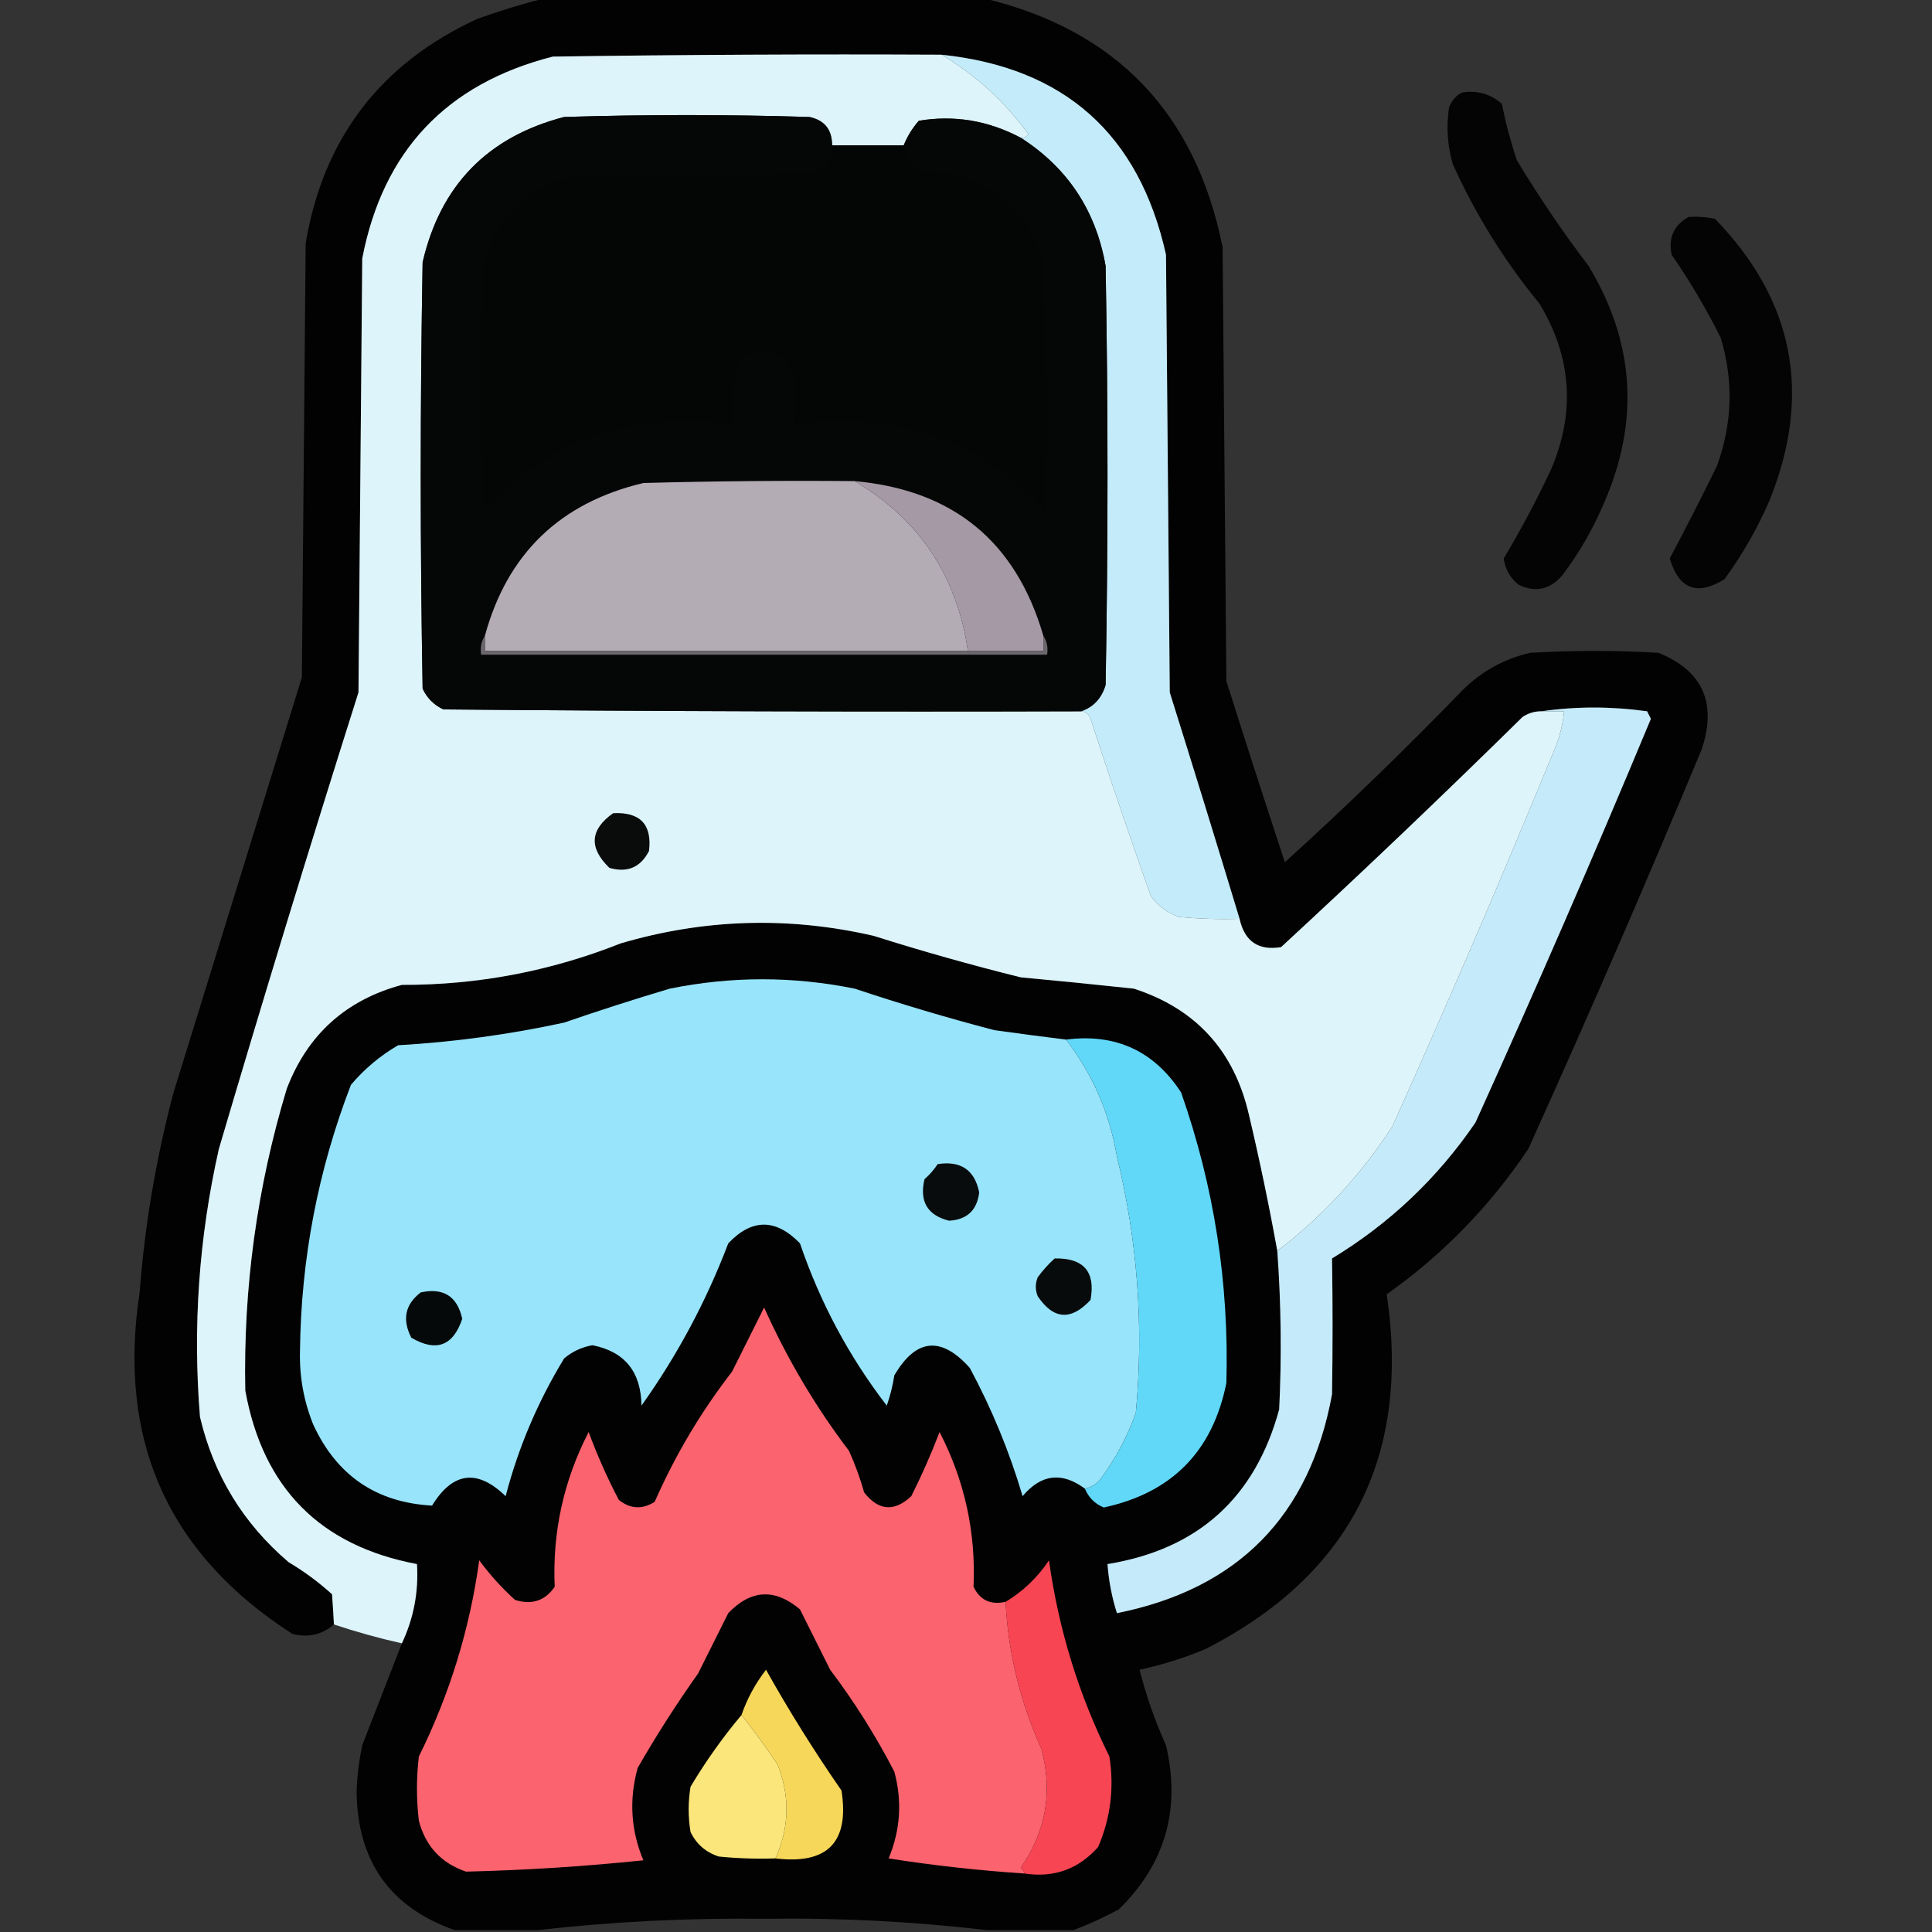 <?xml version="1.0" encoding="UTF-8"?>
<!DOCTYPE svg PUBLIC "-//W3C//DTD SVG 1.1//EN" "http://www.w3.org/Graphics/SVG/1.1/DTD/svg11.dtd">
<svg xmlns="http://www.w3.org/2000/svg" version="1.1" width="512px" height="512px" style="shape-rendering:geometricPrecision; text-rendering:geometricPrecision; image-rendering:optimizeQuality; fill-rule:evenodd; clip-rule:evenodd" xmlns:xlink="http://www.w3.org/1999/xlink">
<rect width="100%" height="100%" fill="#333333" stroke="none"/>
<g><path style="opacity:0.979" fill="#020202" d="M 144.5,-0.5 C 183.167,-0.5 221.833,-0.5 260.5,-0.5C 295.683,7.852 316.85,29.852 324,65.5C 324.333,103.833 324.667,142.167 325,180.5C 330.075,196.557 335.241,212.557 340.5,228.5C 356.623,213.879 372.289,198.712 387.5,183C 392.547,177.953 398.547,174.62 405.5,173C 416.833,172.333 428.167,172.333 439.5,173C 451.208,177.747 455.041,186.247 451,198.5C 436.217,234.067 420.884,269.4 405,304.5C 394.854,319.646 382.354,332.479 367.5,343C 373.855,386.029 357.855,417.362 319.5,437C 313.809,439.379 307.975,441.213 302,442.5C 303.703,449.27 306.036,455.937 309,462.5C 312.97,479.467 308.804,493.967 296.5,506C 292.525,508.146 288.525,509.98 284.5,511.5C 276.833,511.5 269.167,511.5 261.5,511.5C 242.055,509.214 222.388,508.214 202.5,508.5C 182.282,508.249 162.282,509.249 142.5,511.5C 135.167,511.5 127.833,511.5 120.5,511.5C 103.273,505.436 94.607,493.103 94.5,474.5C 94.674,470.459 95.174,466.459 96,462.5C 99.516,453.474 103.016,444.474 106.5,435.5C 109.622,428.888 110.955,421.888 110.5,414.5C 84.827,409.66 69.66,394.326 65,368.5C 64.46,341.225 68.126,314.558 76,288.5C 81.5,274.165 91.666,264.999 106.5,261C 126.556,261.055 145.889,257.389 164.5,250C 186.656,243.488 208.989,242.821 231.5,248C 244.404,252.08 257.404,255.747 270.5,259C 280.514,259.926 290.514,260.926 300.5,262C 316.94,267.334 327.107,278.501 331,295.5C 333.826,307.461 336.326,319.461 338.5,331.5C 339.509,345.486 339.676,359.486 339,373.5C 332.628,396.935 317.462,410.601 293.5,414.5C 293.825,418.947 294.658,423.28 296,427.5C 328.108,421.059 347.108,401.726 353,369.5C 353.19,357.495 353.19,345.495 353,333.5C 368.243,324.258 380.91,312.258 391,297.5C 407.05,262.067 422.55,226.4 437.5,190.5C 437.167,189.833 436.833,189.167 436.5,188.5C 427.008,187.178 417.675,187.178 408.5,188.5C 406.692,188.491 405.025,188.991 403.5,190C 382.469,210.698 361.136,231.032 339.5,251C 333.499,251.995 329.832,249.495 328.5,243.5C 322.441,223.487 316.274,203.487 310,183.5C 309.667,144.833 309.333,106.167 309,67.5C 301.878,35.543 282.044,17.877 249.5,14.5C 215.165,14.333 180.832,14.5 146.5,15C 118.325,22.174 101.492,40.007 96,68.5C 95.667,106.833 95.333,145.167 95,183.5C 82.262,223.713 69.929,264.046 58,304.5C 52.716,327.947 51.05,351.614 53,375.5C 56.622,390.911 64.455,403.744 76.5,414C 80.615,416.448 84.448,419.281 88,422.5C 88.201,425.361 88.367,428.028 88.5,430.5C 85.322,433.22 81.656,434.054 77.5,433C 44.538,411.856 31.038,381.689 37,342.5C 38.379,324.558 41.379,306.891 46,289.5C 57.333,252.833 68.667,216.167 80,179.5C 80.333,141.167 80.667,102.833 81,64.5C 85.671,36.665 100.838,16.831 126.5,5C 132.531,2.832 138.531,0.999 144.5,-0.5 Z M 220.5,38.5 C 226.833,38.5 233.167,38.5 239.5,38.5C 240.001,41.155 241.334,43.322 243.5,45C 258.892,45.41 269.725,52.576 276,66.5C 277.625,89.45 277.958,112.45 277,135.5C 258.942,116.423 236.775,108.757 210.5,112.5C 210.666,107.821 210.499,103.155 210,98.5C 207.565,93.776 203.731,92.276 198.5,94C 197.333,95.167 196.167,96.333 195,97.5C 194.501,102.489 194.334,107.489 194.5,112.5C 168.225,108.757 146.058,116.423 128,135.5C 127.333,113.5 127.333,91.5 128,69.5C 131.5,58 139,50.5 150.5,47C 171.833,46.667 193.167,46.333 214.5,46C 218.518,45.136 220.518,42.636 220.5,38.5 Z"/></g>
<g><path style="opacity:1" fill="#ddf4fb" d="M 249.5,14.5 C 258.543,19.878 266.209,26.878 272.5,35.5C 272.043,36.297 271.376,36.631 270.5,36.5C 261.916,31.947 252.916,30.447 243.5,32C 241.752,34.013 240.418,36.179 239.5,38.5C 233.167,38.5 226.833,38.5 220.5,38.5C 220.518,34.364 218.518,31.863 214.5,31C 192.833,30.333 171.167,30.333 149.5,31C 129.218,36.281 116.718,49.115 112,69.5C 111.333,107.167 111.333,144.833 112,182.5C 113.167,185 115,186.833 117.5,188C 173.832,188.5 230.166,188.667 286.5,188.5C 287.75,188.577 288.583,189.244 289,190.5C 294.139,206.252 299.473,221.919 305,237.5C 306.938,240.106 309.438,241.939 312.5,243C 317.823,243.499 323.156,243.666 328.5,243.5C 329.832,249.495 333.499,251.995 339.5,251C 361.136,231.032 382.469,210.698 403.5,190C 405.025,188.991 406.692,188.491 408.5,188.5C 410.5,188.5 412.5,188.5 414.5,188.5C 414.186,191.947 413.352,195.28 412,198.5C 398.217,232.066 383.884,265.399 369,298.5C 360.693,311.303 350.527,322.303 338.5,331.5C 336.326,319.461 333.826,307.461 331,295.5C 327.107,278.501 316.94,267.334 300.5,262C 290.514,260.926 280.514,259.926 270.5,259C 257.404,255.747 244.404,252.08 231.5,248C 208.989,242.821 186.656,243.488 164.5,250C 145.889,257.389 126.556,261.055 106.5,261C 91.666,264.999 81.5,274.165 76,288.5C 68.126,314.558 64.46,341.225 65,368.5C 69.66,394.326 84.827,409.66 110.5,414.5C 110.955,421.888 109.622,428.888 106.5,435.5C 100.433,434.149 94.433,432.483 88.5,430.5C 88.367,428.028 88.201,425.361 88,422.5C 84.448,419.281 80.615,416.448 76.5,414C 64.455,403.744 56.622,390.911 53,375.5C 51.05,351.614 52.716,327.947 58,304.5C 69.929,264.046 82.262,223.713 95,183.5C 95.333,145.167 95.667,106.833 96,68.5C 101.492,40.007 118.325,22.174 146.5,15C 180.832,14.5 215.165,14.333 249.5,14.5 Z"/></g>
<g><path style="opacity:1" fill="#c4ebf9" d="M 249.5,14.5 C 282.044,17.877 301.878,35.543 309,67.5C 309.333,106.167 309.667,144.833 310,183.5C 316.274,203.487 322.441,223.487 328.5,243.5C 323.156,243.666 317.823,243.499 312.5,243C 309.438,241.939 306.938,240.106 305,237.5C 299.473,221.919 294.139,206.252 289,190.5C 288.583,189.244 287.75,188.577 286.5,188.5C 289.788,187.374 291.955,185.04 293,181.5C 293.667,144.5 293.667,107.5 293,70.5C 290.433,55.791 282.933,44.457 270.5,36.5C 271.376,36.631 272.043,36.297 272.5,35.5C 266.209,26.878 258.543,19.878 249.5,14.5 Z"/></g>
<g><path style="opacity:0.92" fill="#000000" d="M 387.5,24.5 C 391.516,23.9 395.016,24.9 398,27.5C 399.014,32.582 400.347,37.582 402,42.5C 407.838,52.179 414.172,61.513 421,70.5C 433.235,90.724 434.568,111.724 425,133.5C 422.091,140.324 418.424,146.658 414,152.5C 410.763,156.249 406.93,157.082 402.5,155C 400.236,153.221 398.903,150.887 398.5,148C 403.041,140.42 407.208,132.587 411,124.5C 417.534,109.308 416.534,94.642 408,80.5C 398.718,69.208 391.051,56.875 385,43.5C 383.582,38.572 383.249,33.572 384,28.5C 384.69,26.65 385.856,25.316 387.5,24.5 Z"/></g>
<g><path style="opacity:0.974" fill="#050606" d="M 220.5,38.5 C 220.518,42.636 218.518,45.136 214.5,46C 193.167,46.333 171.833,46.667 150.5,47C 139,50.5 131.5,58 128,69.5C 127.333,91.5 127.333,113.5 128,135.5C 146.058,116.423 168.225,108.757 194.5,112.5C 194.334,107.489 194.501,102.489 195,97.5C 196.167,96.333 197.333,95.167 198.5,94C 203.731,92.276 207.565,93.776 210,98.5C 210.499,103.155 210.666,107.821 210.5,112.5C 236.775,108.757 258.942,116.423 277,135.5C 277.958,112.45 277.625,89.45 276,66.5C 269.725,52.576 258.892,45.41 243.5,45C 241.334,43.322 240.001,41.155 239.5,38.5C 240.418,36.179 241.752,34.013 243.5,32C 252.916,30.447 261.916,31.947 270.5,36.5C 282.933,44.457 290.433,55.791 293,70.5C 293.667,107.5 293.667,144.5 293,181.5C 291.955,185.04 289.788,187.374 286.5,188.5C 230.166,188.667 173.832,188.5 117.5,188C 115,186.833 113.167,185 112,182.5C 111.333,144.833 111.333,107.167 112,69.5C 116.718,49.115 129.218,36.281 149.5,31C 171.167,30.333 192.833,30.333 214.5,31C 218.518,31.863 220.518,34.364 220.5,38.5 Z M 220.5,38.5 C 226.833,38.5 233.167,38.5 239.5,38.5C 240.001,41.155 241.334,43.322 243.5,45C 258.892,45.41 269.725,52.576 276,66.5C 277.625,89.45 277.958,112.45 277,135.5C 258.942,116.423 236.775,108.757 210.5,112.5C 210.666,107.821 210.499,103.155 210,98.5C 207.565,93.776 203.731,92.276 198.5,94C 197.333,95.167 196.167,96.333 195,97.5C 194.501,102.489 194.334,107.489 194.5,112.5C 168.225,108.757 146.058,116.423 128,135.5C 127.333,113.5 127.333,91.5 128,69.5C 131.5,58 139,50.5 150.5,47C 171.833,46.667 193.167,46.333 214.5,46C 218.518,45.136 220.518,42.636 220.5,38.5 Z"/></g>
<g><path style="opacity:0.917" fill="#000000" d="M 447.5,57.5 C 449.857,57.337 452.19,57.503 454.5,58C 475.428,79.57 480.262,104.403 469,132.5C 465.759,139.989 461.759,146.989 457,153.5C 449.773,157.98 444.94,156.147 442.5,148C 446.781,139.94 450.947,131.773 455,123.5C 459.106,112.251 459.44,100.917 456,89.5C 452.171,81.837 447.837,74.504 443,67.5C 442.077,63.017 443.577,59.683 447.5,57.5 Z"/></g>
<g><path style="opacity:1" fill="#b4acb5" d="M 226.5,127.5 C 243.629,137.649 253.629,152.649 256.5,172.5C 213.833,172.5 171.167,172.5 128.5,172.5C 128.5,171.167 128.5,169.833 128.5,168.5C 134.427,146.741 148.427,133.241 170.5,128C 189.164,127.5 207.83,127.333 226.5,127.5 Z"/></g>
<g><path style="opacity:1" fill="#a599a5" d="M 226.5,127.5 C 252.572,129.85 269.238,143.516 276.5,168.5C 276.5,169.833 276.5,171.167 276.5,172.5C 269.833,172.5 263.167,172.5 256.5,172.5C 253.629,152.649 243.629,137.649 226.5,127.5 Z"/></g>
<g><path style="opacity:1" fill="#6c676c" d="M 128.5,168.5 C 128.5,169.833 128.5,171.167 128.5,172.5C 171.167,172.5 213.833,172.5 256.5,172.5C 263.167,172.5 269.833,172.5 276.5,172.5C 276.5,171.167 276.5,169.833 276.5,168.5C 277.451,169.919 277.784,171.585 277.5,173.5C 227.5,173.5 177.5,173.5 127.5,173.5C 127.216,171.585 127.549,169.919 128.5,168.5 Z"/></g>
<g><path style="opacity:1" fill="#c5eaf9" d="M 408.5,188.5 C 417.675,187.178 427.008,187.178 436.5,188.5C 436.833,189.167 437.167,189.833 437.5,190.5C 422.55,226.4 407.05,262.067 391,297.5C 380.91,312.258 368.243,324.258 353,333.5C 353.19,345.495 353.19,357.495 353,369.5C 347.108,401.726 328.108,421.059 296,427.5C 294.658,423.28 293.825,418.947 293.5,414.5C 317.462,410.601 332.628,396.935 339,373.5C 339.676,359.486 339.509,345.486 338.5,331.5C 350.527,322.303 360.693,311.303 369,298.5C 383.884,265.399 398.217,232.066 412,198.5C 413.352,195.28 414.186,191.947 414.5,188.5C 412.5,188.5 410.5,188.5 408.5,188.5 Z"/></g>
<g><path style="opacity:1" fill="#0a0c0c" d="M 162.5,215.5 C 169.657,215.155 172.824,218.488 172,225.5C 169.774,229.861 166.274,231.361 161.5,230C 156.003,224.683 156.336,219.85 162.5,215.5 Z"/></g>
<g><path style="opacity:1" fill="#98e4fa" d="M 282.5,275.5 C 289.548,284.639 294.048,294.972 296,306.5C 301.483,328.897 303.15,351.563 301,374.5C 298.779,380.61 295.779,386.277 292,391.5C 290.871,393.141 289.371,394.141 287.5,394.5C 281.395,389.989 275.895,390.656 271,396.5C 267.513,384.71 262.846,373.377 257,362.5C 249.408,354.019 242.741,354.686 237,364.5C 236.587,367.232 235.92,369.899 235,372.5C 224.999,359.503 217.332,345.169 212,329.5C 205.593,322.894 199.259,322.894 193,329.5C 187.159,344.851 179.492,359.184 170,372.5C 169.875,363.517 165.542,358.184 157,356.5C 154.181,356.993 151.681,358.16 149.5,360C 142.545,371.41 137.378,383.577 134,396.5C 126.49,389.223 119.99,390.057 114.5,399C 99.724,398.189 89.224,391.022 83,377.5C 80.488,371.263 79.321,364.763 79.5,358C 79.769,333.659 84.269,310.159 93,287.5C 96.531,283.307 100.698,279.807 105.5,277C 120.298,276.15 134.965,274.15 149.5,271C 158.772,267.798 168.105,264.798 177.5,262C 193.828,258.692 210.161,258.692 226.5,262C 238.703,266.067 251.037,269.734 263.5,273C 269.877,273.89 276.21,274.723 282.5,275.5 Z"/></g>
<g><path style="opacity:1" fill="#61d8f8" d="M 282.5,275.5 C 295.649,273.826 305.815,278.493 313,289.5C 321.751,314.42 325.751,340.087 325,366.5C 321.377,384.623 310.544,395.623 292.5,399.5C 290.179,398.556 288.512,396.89 287.5,394.5C 289.371,394.141 290.871,393.141 292,391.5C 295.779,386.277 298.779,380.61 301,374.5C 303.15,351.563 301.483,328.897 296,306.5C 294.048,294.972 289.548,284.639 282.5,275.5 Z"/></g>
<g><path style="opacity:1" fill="#080c0d" d="M 248.5,308.5 C 254.629,307.555 258.296,310.055 259.5,316C 258.933,320.734 256.266,323.234 251.5,323.5C 245.776,322.064 243.609,318.397 245,312.5C 246.376,311.295 247.542,309.962 248.5,308.5 Z"/></g>
<g><path style="opacity:1" fill="#080b0c" d="M 279.5,333.5 C 287.201,333.362 290.367,337.029 289,344.5C 283.837,350.062 279.171,349.729 275,343.5C 274.333,341.833 274.333,340.167 275,338.5C 276.366,336.638 277.866,334.972 279.5,333.5 Z"/></g>
<g><path style="opacity:1" fill="#06090a" d="M 111.5,342.5 C 117.523,341.197 121.189,343.53 122.5,349.5C 120.091,356.702 115.591,358.369 109,354.5C 106.523,349.669 107.356,345.669 111.5,342.5 Z"/></g>
<g><path style="opacity:1" fill="#fb636e" d="M 266.5,424.5 C 267.171,437.928 270.338,450.928 276,463.5C 279.023,474.895 277.19,485.395 270.5,495C 271.056,495.383 271.389,495.883 271.5,496.5C 259.437,495.706 247.437,494.373 235.5,492.5C 238.624,484.977 239.124,477.31 237,469.5C 232.083,459.994 226.417,450.994 220,442.5C 217.333,437.167 214.667,431.833 212,426.5C 205.349,420.887 199.016,421.22 193,427.5C 190.333,432.833 187.667,438.167 185,443.5C 179.272,451.565 173.939,459.899 169,468.5C 166.67,476.875 167.17,485.041 170.5,493C 154.859,494.628 139.193,495.628 123.5,496C 116.93,493.762 112.763,489.262 111,482.5C 110.333,476.833 110.333,471.167 111,465.5C 119.167,449.002 124.5,431.668 127,413.5C 129.797,417.299 132.964,420.799 136.5,424C 140.987,425.378 144.487,424.212 147,420.5C 146.368,406.027 149.368,392.36 156,379.5C 158.278,385.667 160.945,391.667 164,397.5C 167.043,399.908 170.209,400.074 173.5,398C 178.921,385.656 185.755,374.156 194,363.5C 196.849,357.802 199.682,352.136 202.5,346.5C 208.574,360.059 216.074,372.726 225,384.5C 226.618,388.068 227.951,391.735 229,395.5C 232.826,400.389 236.992,400.722 241.5,396.5C 244.299,390.924 246.799,385.257 249,379.5C 255.635,392.372 258.635,406.038 258,420.5C 259.677,424.051 262.51,425.384 266.5,424.5 Z"/></g>
<g><path style="opacity:1" fill="#f84553" d="M 271.5,496.5 C 271.389,495.883 271.056,495.383 270.5,495C 277.19,485.395 279.023,474.895 276,463.5C 270.338,450.928 267.171,437.928 266.5,424.5C 271.102,421.733 274.936,418.066 278,413.5C 280.501,431.672 285.834,449.005 294,465.5C 295.315,473.827 294.315,481.827 291,489.5C 285.788,495.353 279.288,497.687 271.5,496.5 Z"/></g>
<g><path style="opacity:1" fill="#f6d759" d="M 205.5,492.5 C 209.225,484.24 209.392,475.906 206,467.5C 202.97,462.985 199.803,458.651 196.5,454.5C 198.007,450.155 200.173,446.155 203,442.5C 209.166,453.503 215.833,464.17 223,474.5C 225.156,488.178 219.323,494.178 205.5,492.5 Z"/></g>
<g><path style="opacity:1" fill="#fbe67b" d="M 196.5,454.5 C 199.803,458.651 202.97,462.985 206,467.5C 209.392,475.906 209.225,484.24 205.5,492.5C 200.489,492.666 195.489,492.499 190.5,492C 187.063,490.895 184.563,488.728 183,485.5C 182.333,481.5 182.333,477.5 183,473.5C 187.031,466.748 191.531,460.415 196.5,454.5 Z"/></g>
</svg>
